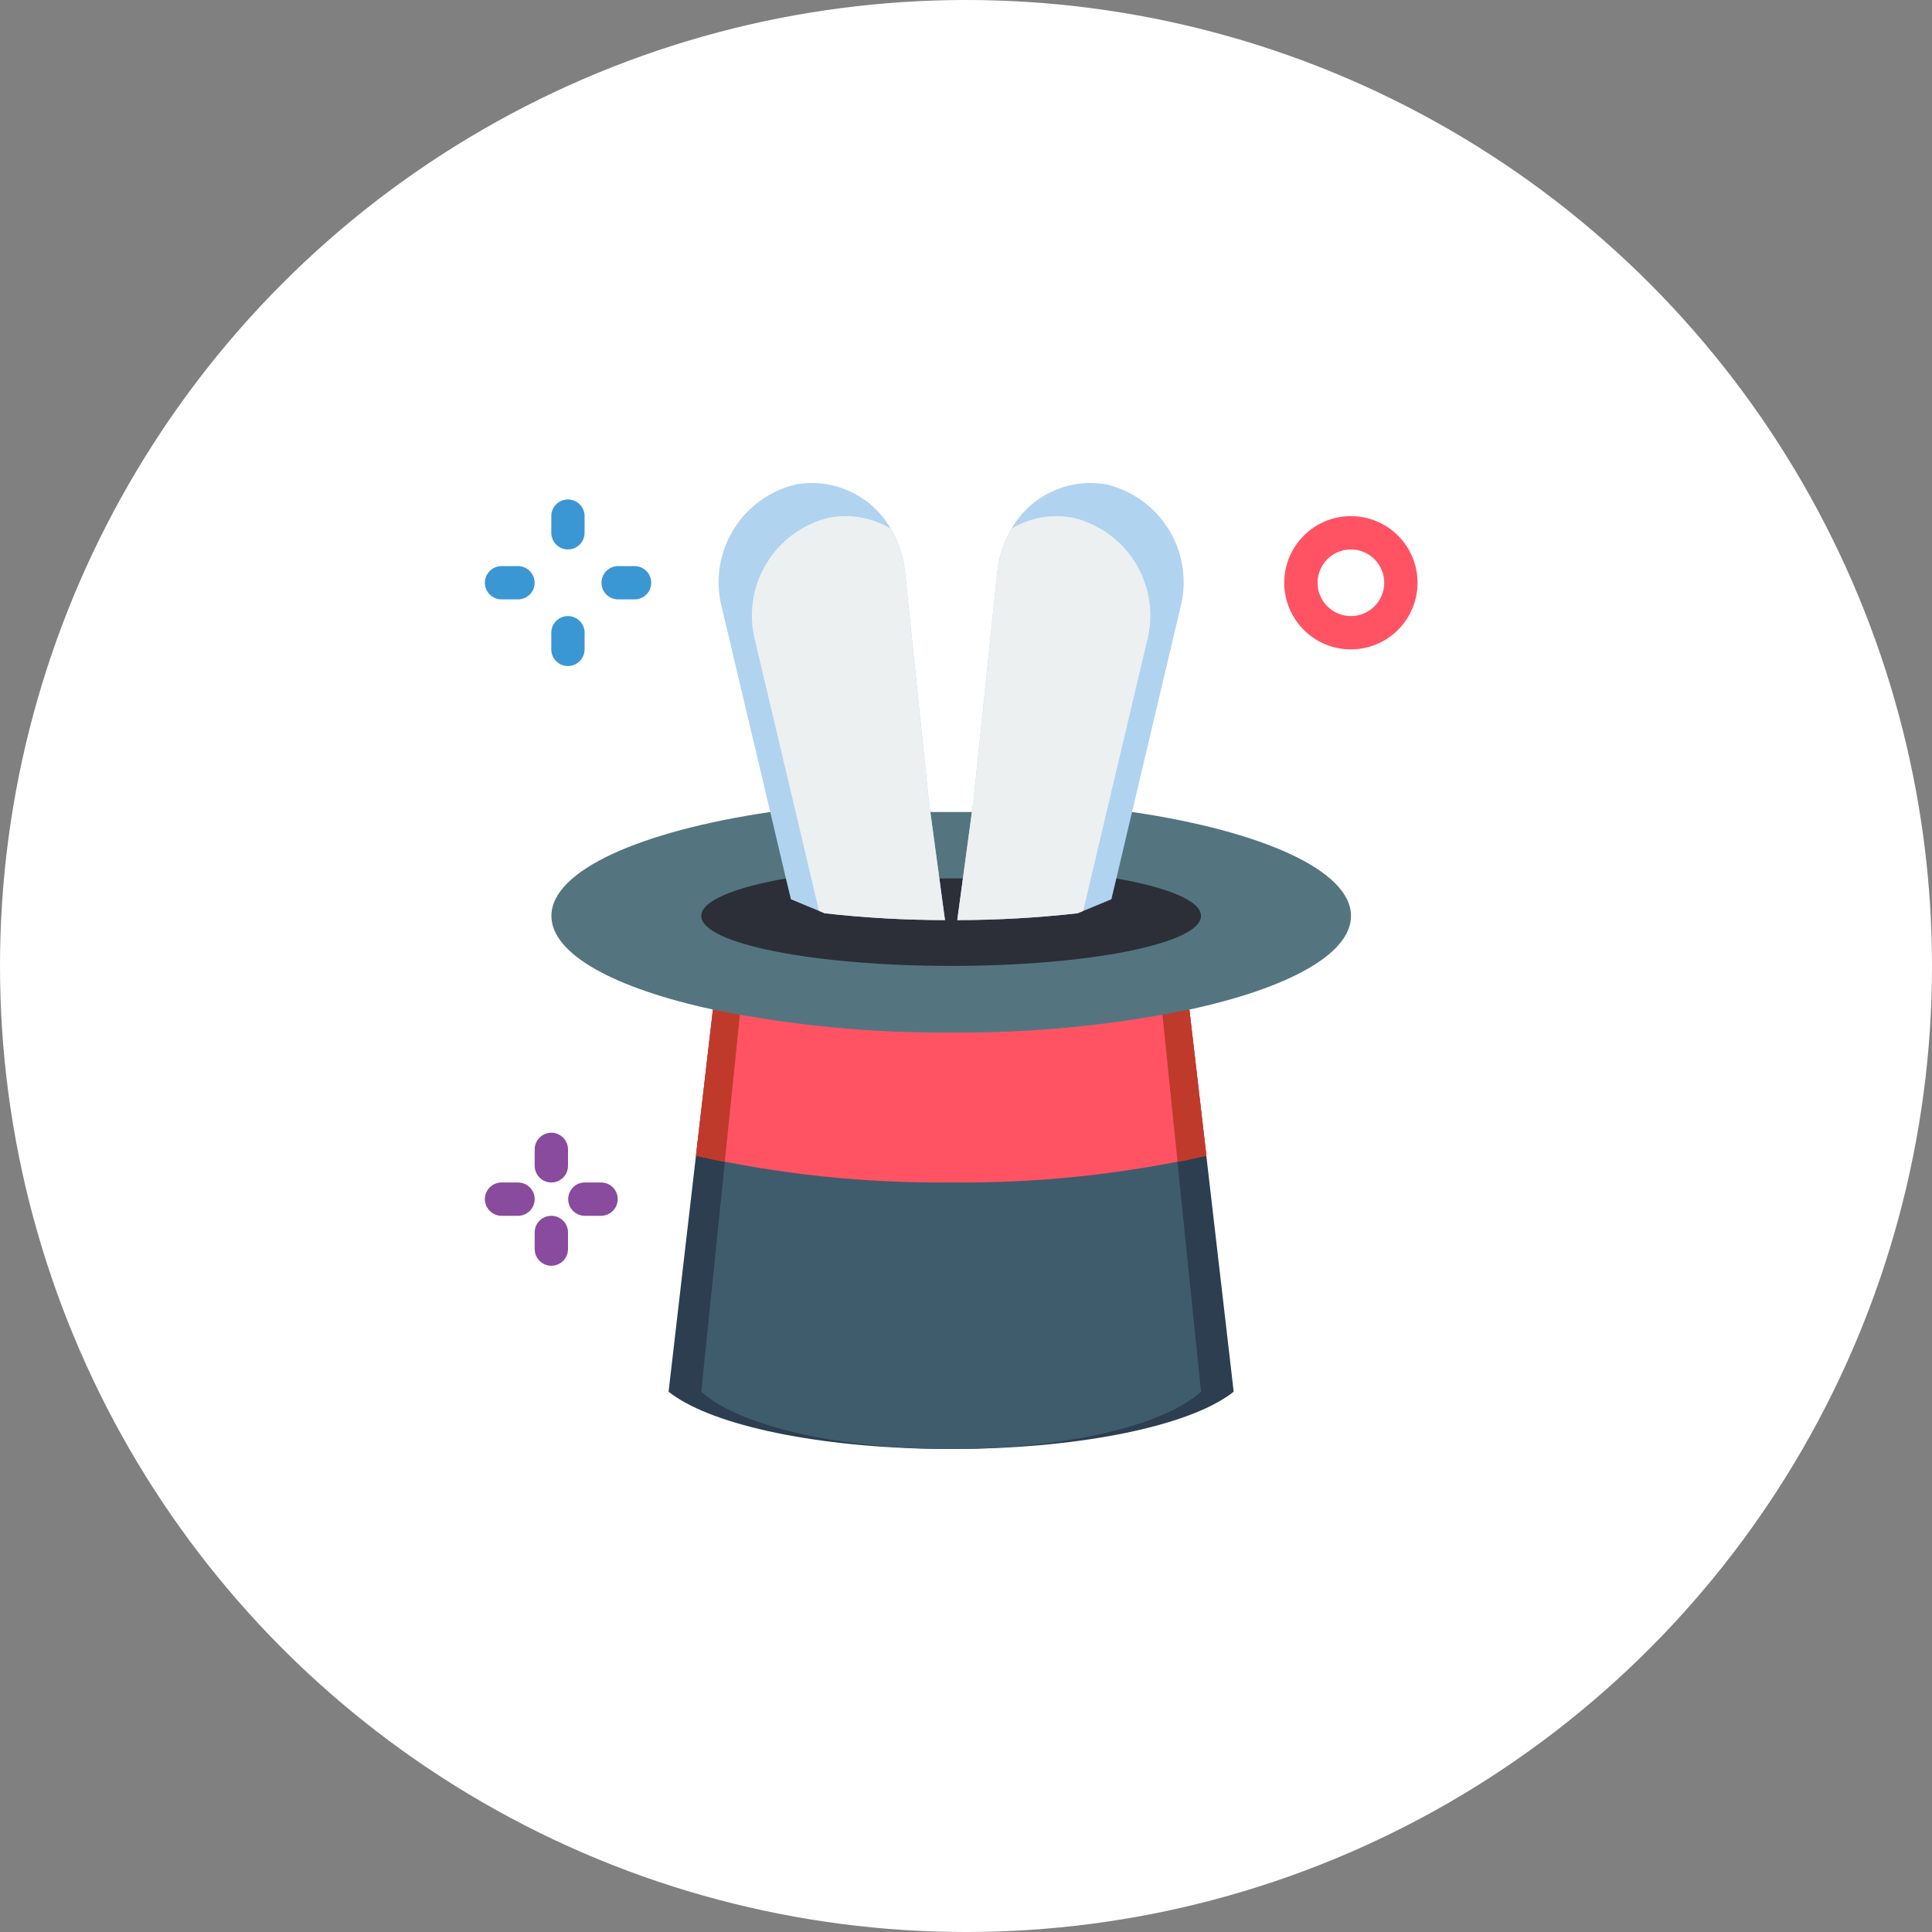 <svg width="64" height="64" viewBox="0 0 64 64" fill="none" xmlns="http://www.w3.org/2000/svg">
<rect x="0" y="0" width="64" height="64" fill="#808080" stroke="none"/>
<circle cx="32" cy="32" r="32" fill="white"/>
<g clip-path="url(#clip0_486_10041)">
<path d="M39.399 33.442L40.624 44.004L40.867 46.101C40.786 46.168 40.702 46.229 40.613 46.284C39.079 47.299 35.58 48 31.508 48C27.435 48 23.936 47.299 22.402 46.284C22.314 46.229 22.229 46.168 22.148 46.101L22.391 44.004L23.616 33.442H39.399Z" fill="#2C3E50"/>
<path d="M38.487 33.442L39.571 44.004L39.785 46.101C39.715 46.167 39.64 46.228 39.561 46.284C38.204 47.299 35.11 48 31.508 48C27.906 48 24.812 47.299 23.455 46.284C23.376 46.228 23.301 46.167 23.23 46.101L23.445 44.004L24.529 33.442H38.487Z" fill="#3F5C6C"/>
<path d="M39.963 38.282C37.188 38.902 34.352 39.2 31.509 39.17C28.666 39.2 25.829 38.902 23.055 38.282L23.618 33.442H39.4L39.963 38.282Z" fill="#FF5364"/>
<path d="M24.528 33.442L24.009 38.492C23.678 38.431 23.364 38.359 23.055 38.282L23.618 33.442H24.528ZM39.963 38.282C39.654 38.359 39.339 38.431 39.008 38.492L38.489 33.442H39.4L39.963 38.282Z" fill="#C03A2B"/>
<path d="M18.813 18.201C18.667 18.201 18.527 18.143 18.423 18.039C18.32 17.936 18.262 17.795 18.262 17.649V17.097C18.262 16.792 18.509 16.545 18.813 16.545C19.118 16.545 19.365 16.792 19.365 17.097V17.649C19.365 17.795 19.307 17.936 19.204 18.039C19.1 18.143 18.96 18.201 18.813 18.201ZM18.813 22.064C18.667 22.064 18.527 22.006 18.423 21.902C18.32 21.799 18.262 21.658 18.262 21.512V20.96C18.262 20.655 18.509 20.408 18.813 20.408C19.118 20.408 19.365 20.655 19.365 20.96V21.512C19.365 21.658 19.307 21.799 19.204 21.902C19.1 22.006 18.96 22.064 18.813 22.064ZM17.158 19.856H16.606C16.461 19.854 16.323 19.795 16.221 19.692C16.119 19.589 16.062 19.45 16.062 19.305C16.062 19.16 16.119 19.02 16.221 18.917C16.323 18.814 16.461 18.755 16.606 18.753H17.158C17.463 18.753 17.71 19 17.71 19.305C17.71 19.609 17.463 19.856 17.158 19.856ZM21.021 19.856H20.469C20.324 19.854 20.186 19.795 20.084 19.692C19.982 19.589 19.925 19.45 19.925 19.305C19.925 19.16 19.982 19.02 20.084 18.917C20.186 18.814 20.324 18.755 20.469 18.753H21.021C21.326 18.753 21.573 19 21.573 19.305C21.573 19.609 21.326 19.856 21.021 19.856Z" fill="#3B97D3"/>
<path d="M44.75 21.512C43.531 21.512 42.543 20.524 42.543 19.305C42.543 18.086 43.531 17.097 44.75 17.097C45.969 17.097 46.958 18.086 46.958 19.305C46.958 19.89 46.725 20.451 46.311 20.866C45.897 21.279 45.336 21.512 44.75 21.512ZM44.75 18.201C44.141 18.201 43.647 18.695 43.647 19.305C43.647 19.914 44.141 20.408 44.75 20.408C45.36 20.408 45.854 19.914 45.854 19.305C45.854 19.012 45.738 18.731 45.531 18.524C45.324 18.317 45.043 18.201 44.75 18.201Z" fill="#FF5364"/>
<path d="M18.264 39.171C18.118 39.171 17.977 39.113 17.874 39.009C17.77 38.906 17.712 38.765 17.712 38.619V38.067C17.714 37.922 17.773 37.784 17.877 37.682C17.98 37.581 18.119 37.523 18.264 37.523C18.409 37.523 18.548 37.581 18.651 37.682C18.755 37.784 18.814 37.922 18.816 38.067V38.619C18.816 38.765 18.758 38.906 18.654 39.009C18.551 39.113 18.41 39.171 18.264 39.171ZM18.264 41.93C18.118 41.93 17.977 41.872 17.874 41.768C17.77 41.665 17.712 41.524 17.712 41.378V40.826C17.712 40.521 17.959 40.275 18.264 40.275C18.569 40.275 18.816 40.521 18.816 40.826V41.378C18.816 41.524 18.758 41.665 18.654 41.768C18.551 41.872 18.41 41.93 18.264 41.93ZM17.16 40.275H16.608C16.463 40.273 16.324 40.214 16.222 40.111C16.12 40.008 16.062 39.868 16.062 39.723C16.062 39.577 16.12 39.438 16.222 39.334C16.324 39.231 16.463 39.172 16.608 39.171H17.16C17.465 39.171 17.712 39.418 17.712 39.723C17.712 40.027 17.465 40.275 17.16 40.275ZM19.919 40.275H19.368C19.222 40.273 19.083 40.214 18.981 40.111C18.879 40.008 18.822 39.868 18.822 39.723C18.822 39.577 18.879 39.438 18.981 39.334C19.083 39.231 19.222 39.172 19.368 39.171H19.919C20.064 39.173 20.203 39.232 20.304 39.335C20.406 39.439 20.463 39.578 20.463 39.723C20.463 39.868 20.406 40.007 20.304 40.11C20.203 40.213 20.064 40.272 19.919 40.275Z" fill="#894B9D"/>
<path d="M25.517 26.898C21.212 27.532 18.266 28.835 18.266 30.341C18.266 31.616 20.374 32.742 23.619 33.443C26.215 33.97 28.86 34.226 31.51 34.204C34.16 34.226 36.804 33.97 39.401 33.443C42.646 32.742 44.754 31.616 44.754 30.341C44.754 28.835 41.807 27.532 37.508 26.898" fill="#547580"/>
<path d="M36.982 29.099C38.704 29.403 39.785 29.844 39.785 30.341C39.785 31.257 36.077 31.997 31.508 31.997C26.939 31.997 23.23 31.257 23.23 30.341C23.23 29.844 24.312 29.403 26.034 29.099L36.982 29.099Z" fill="#2C2F38"/>
<path d="M31.305 30.479C29.973 30.478 28.643 30.402 27.32 30.253L27.133 30.176L26.691 29.994L26.2 29.789L26.034 29.099L25.692 27.648L25.516 26.898L23.915 20.138C23.802 19.709 23.775 19.262 23.837 18.823C23.899 18.384 24.048 17.961 24.275 17.58C24.502 17.199 24.803 16.868 25.16 16.605C25.517 16.342 25.923 16.153 26.355 16.049C27.608 15.821 28.87 16.406 29.506 17.511C29.768 17.95 29.93 18.442 29.98 18.951L30.764 26.484L30.913 27.582L31.305 30.479Z" fill="#B0D3F0"/>
<path d="M31.302 30.479C29.971 30.478 28.641 30.403 27.318 30.253L27.13 30.176L26.617 28.002L26.518 27.582L25.017 21.241C24.904 20.813 24.877 20.366 24.939 19.927C25 19.487 25.149 19.065 25.377 18.684C25.604 18.303 25.905 17.971 26.262 17.708C26.619 17.445 27.025 17.256 27.456 17.152C28.159 17.013 28.889 17.141 29.503 17.511C29.765 17.951 29.927 18.442 29.978 18.952L30.761 26.484L30.91 27.582L31.302 30.479Z" fill="#ECF0F1"/>
<path d="M39.1 20.138L37.5 26.898L37.323 27.648L36.981 29.099L36.816 29.789L36.324 29.994L35.883 30.176L35.695 30.253C34.372 30.402 33.042 30.478 31.711 30.479L32.103 27.582L32.252 26.484L33.035 18.951C33.086 18.442 33.248 17.95 33.51 17.511C34.145 16.406 35.407 15.821 36.661 16.049C37.092 16.153 37.498 16.342 37.855 16.605C38.212 16.868 38.513 17.199 38.74 17.58C38.968 17.961 39.117 18.384 39.178 18.823C39.24 19.262 39.214 19.709 39.1 20.138Z" fill="#B0D3F0"/>
<path d="M37.996 21.241L36.495 27.582L36.396 28.001L35.883 30.176L35.695 30.253C34.372 30.402 33.042 30.478 31.711 30.479L32.103 27.582L32.252 26.484L33.035 18.951C33.086 18.442 33.248 17.95 33.51 17.511C34.124 17.141 34.854 17.013 35.557 17.152C35.988 17.256 36.394 17.445 36.751 17.709C37.108 17.971 37.409 18.303 37.637 18.684C37.864 19.065 38.013 19.487 38.075 19.927C38.136 20.366 38.11 20.813 37.996 21.241Z" fill="#ECF0F1"/>
</g>
<defs>
<clipPath id="clip0_486_10041">
<rect width="32" height="32" fill="white" transform="translate(16 16)"/>
</clipPath>
</defs>
</svg>
